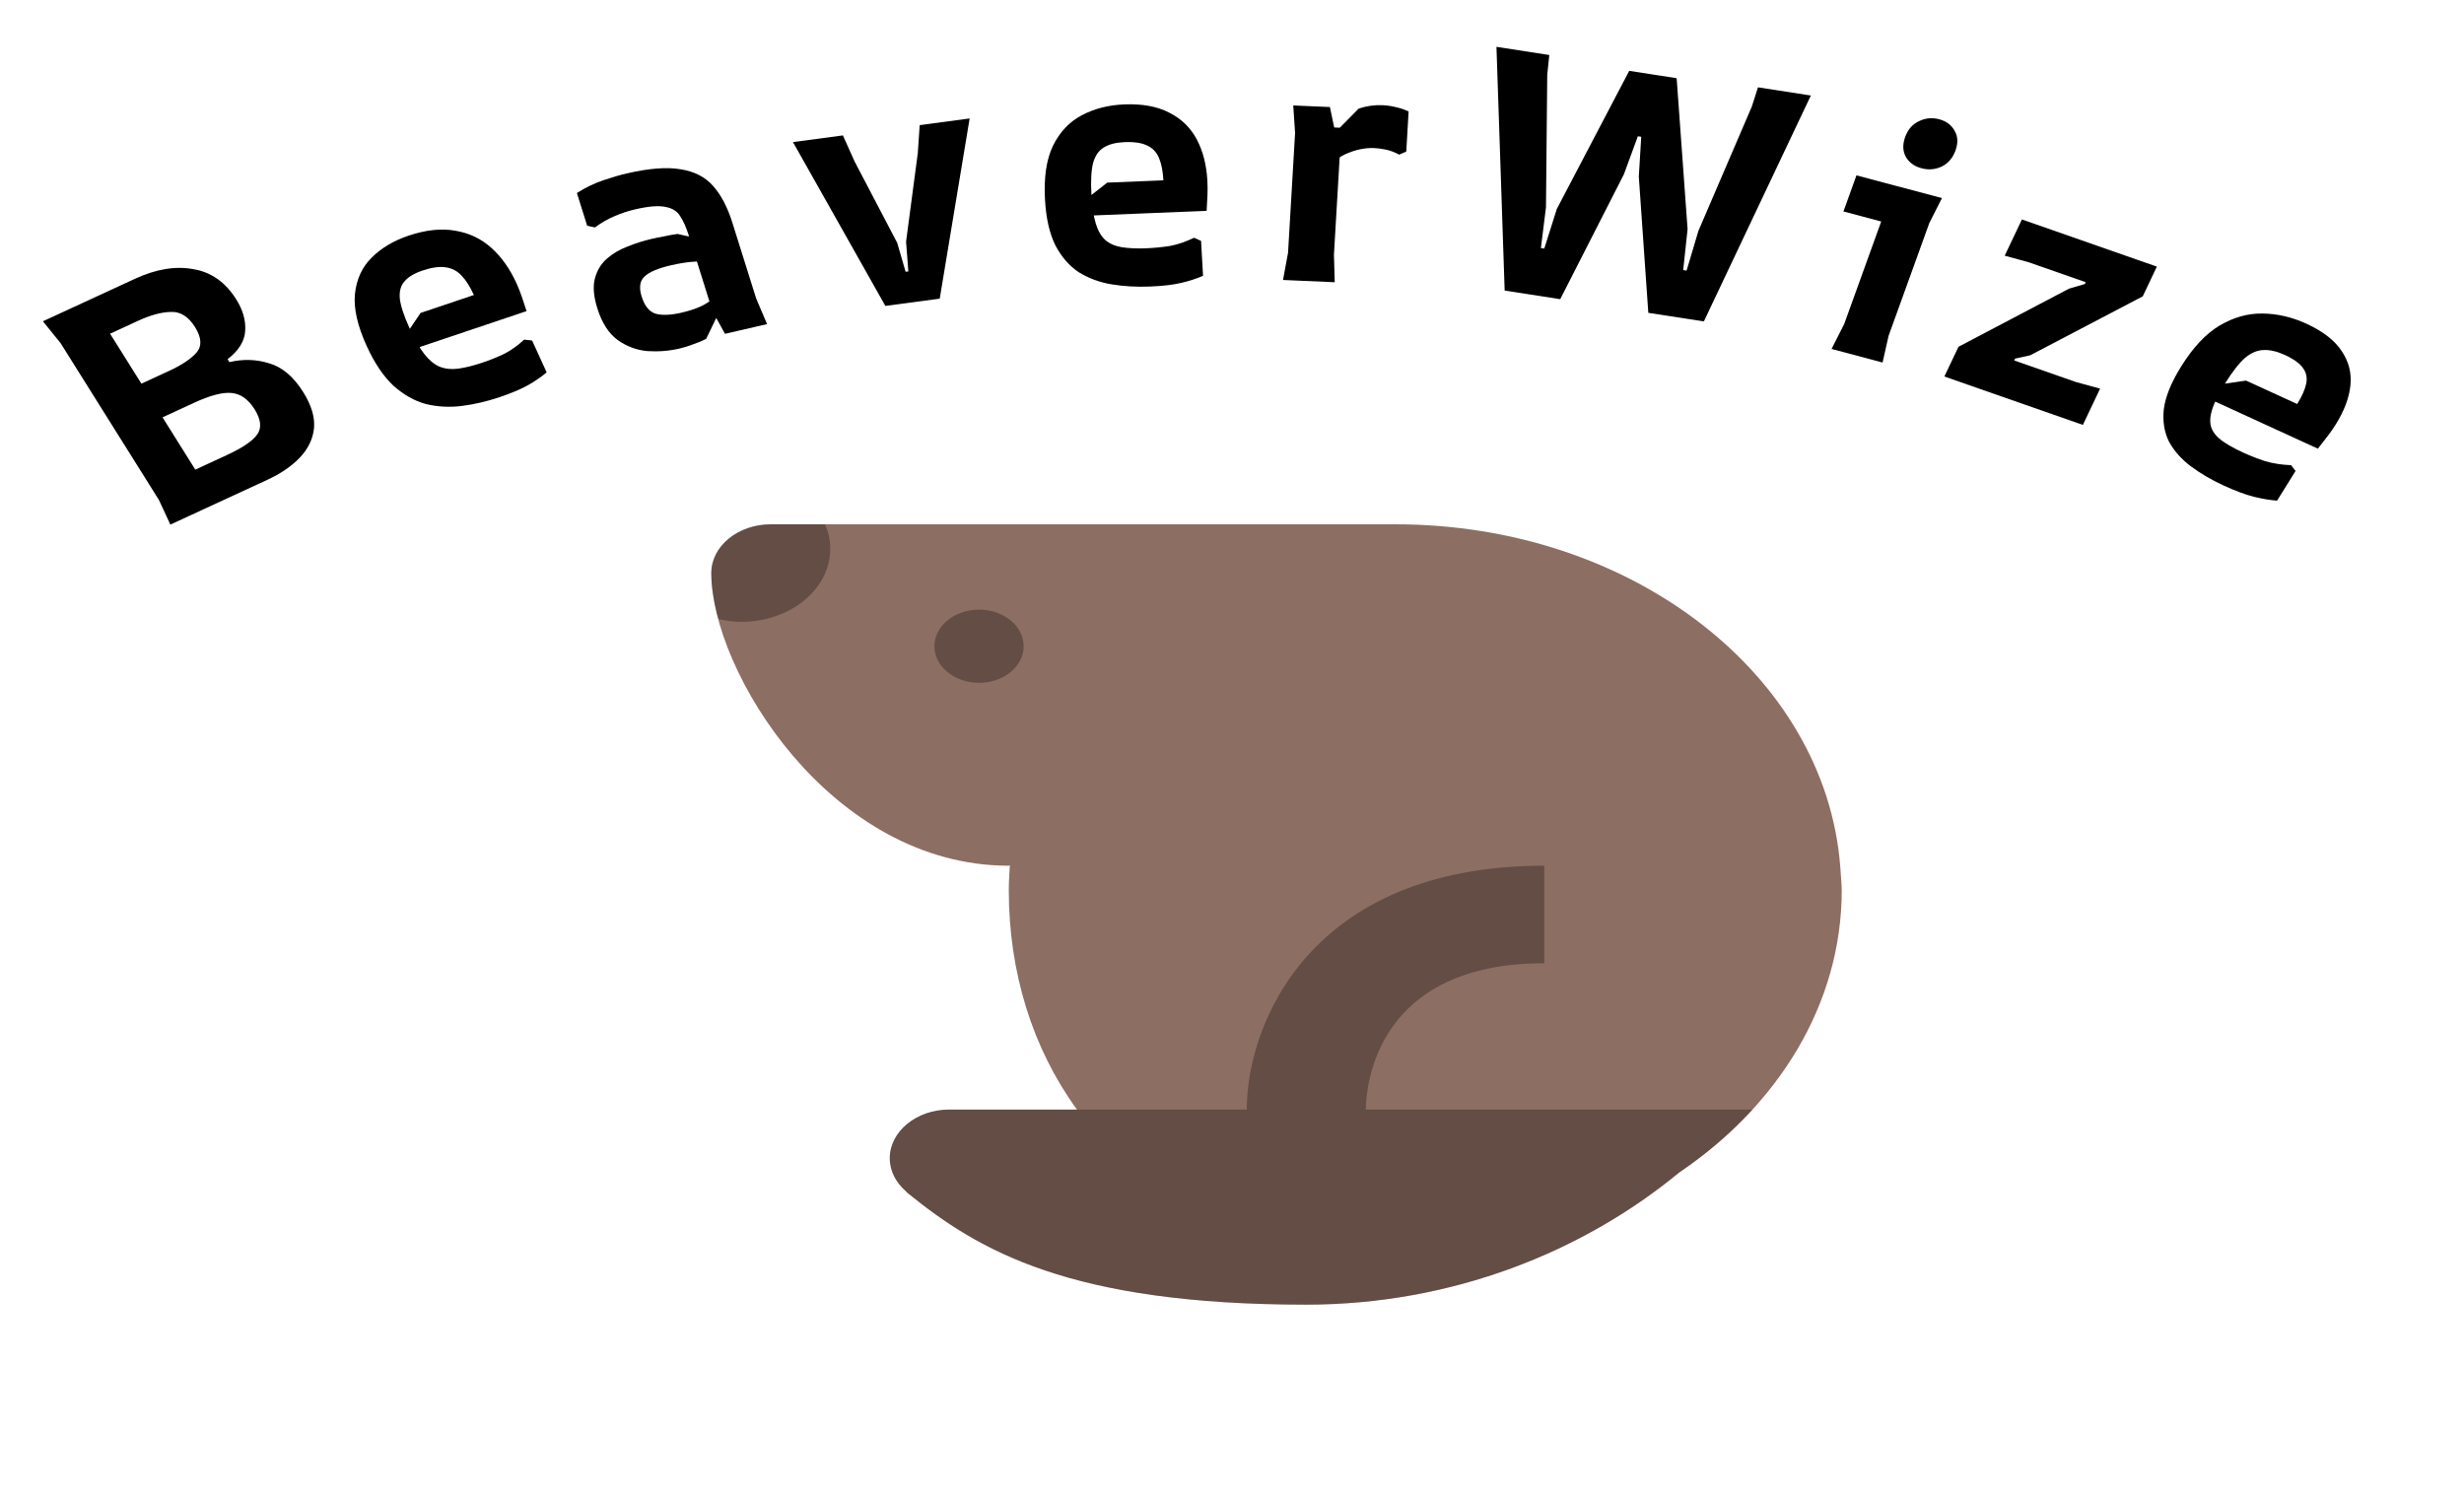 <svg width="115" height="70" viewBox="0 0 115 70" fill="none" xmlns="http://www.w3.org/2000/svg">
<path d="M85.958 41.545C85.958 46.853 83.003 51.595 78.366 54.728C73.879 58.431 67.761 60.894 60.966 60.894C49.945 60.894 45.677 58.374 42.375 55.693C42.359 55.679 42.339 55.666 42.322 55.652C42.314 55.645 42.303 55.638 42.295 55.629L42.297 55.622C41.828 55.215 41.528 54.671 41.528 54.065C41.528 52.809 42.772 51.789 44.305 51.789H50.264C48.19 48.934 47.082 45.394 47.082 41.545C47.082 41.153 47.11 40.771 47.132 40.386L47.082 40.407C38.751 40.407 33.198 31.301 33.198 26.748C33.198 25.491 34.442 24.472 35.975 24.472C35.975 24.472 64.64 24.472 65.131 24.472C76.178 24.472 85.191 31.526 85.888 40.438C85.888 40.438 85.958 41.344 85.958 41.545Z" fill="#8D6E63"/>
<path opacity="0.3" d="M43.611 30.163C43.611 29.22 44.544 28.455 45.694 28.455C46.843 28.455 47.776 29.22 47.776 30.163C47.776 31.105 46.843 31.87 45.694 31.87C44.544 31.87 43.611 31.105 43.611 30.163ZM63.743 51.789C63.763 50.621 64.257 44.959 72.073 44.959V40.407C61.091 40.407 58.189 47.853 58.189 51.789H44.305C42.778 51.789 41.528 52.813 41.528 54.065C41.528 54.678 41.834 55.203 42.306 55.613V55.638C42.306 55.638 42.306 55.638 42.334 55.661L42.361 55.684C45.666 58.368 49.942 60.894 60.966 60.894C67.769 60.894 73.879 58.436 78.374 54.725C79.654 53.86 80.79 52.881 81.793 51.789H63.743ZM35.975 24.472C34.447 24.472 33.198 25.496 33.198 26.748C33.198 27.386 33.309 28.114 33.531 28.888C33.864 28.979 34.225 29.024 34.586 29.024C36.891 29.024 38.751 27.499 38.751 25.61C38.751 25.2 38.668 24.836 38.502 24.472C36.947 24.472 35.975 24.472 35.975 24.472Z" fill="black"/>
<path d="M7.952 24.485L7.417 23.334L2.827 16.014L2.002 14.996L6.302 13.011C7.28 12.559 8.185 12.409 9.017 12.561C9.853 12.699 10.523 13.171 11.027 13.975C11.339 14.472 11.477 14.962 11.443 15.444C11.417 15.922 11.144 16.362 10.623 16.766L10.708 16.902C11.338 16.751 11.955 16.769 12.559 16.956C13.168 17.13 13.698 17.578 14.152 18.301C14.531 18.906 14.7 19.464 14.657 19.973C14.608 20.473 14.394 20.928 14.013 21.337C13.633 21.745 13.118 22.099 12.469 22.399L7.952 24.485ZM9.115 21.92L10.583 21.242C11.328 20.898 11.805 20.573 12.013 20.267C12.221 19.962 12.177 19.574 11.883 19.104C11.588 18.634 11.229 18.38 10.806 18.342C10.393 18.3 9.808 18.454 9.053 18.802L7.586 19.48L9.115 21.92ZM6.6 17.907L7.892 17.311C8.483 17.038 8.91 16.753 9.174 16.456C9.432 16.151 9.408 15.754 9.102 15.266C8.796 14.778 8.423 14.542 7.984 14.559C7.539 14.566 7.021 14.706 6.431 14.979L5.138 15.576L6.6 17.907Z" fill="black"/>
<path d="M17.117 16.155C16.683 15.204 16.5 14.393 16.566 13.722C16.638 13.037 16.895 12.475 17.336 12.036C17.782 11.583 18.36 11.238 19.067 11C19.876 10.728 20.605 10.651 21.253 10.769C21.898 10.877 22.456 11.142 22.929 11.565C23.402 11.988 23.791 12.535 24.097 13.204C24.195 13.418 24.277 13.625 24.346 13.826C24.414 14.027 24.491 14.258 24.576 14.521L18.888 16.433L18.689 15.996L19.629 14.606L22.116 13.77C21.939 13.381 21.749 13.081 21.547 12.869C21.341 12.648 21.096 12.518 20.81 12.479C20.52 12.431 20.157 12.48 19.722 12.627C19.338 12.756 19.059 12.923 18.884 13.127C18.704 13.322 18.63 13.593 18.66 13.941C18.701 14.285 18.854 14.749 19.12 15.331C19.35 15.835 19.579 16.234 19.806 16.527C20.029 16.811 20.264 17.006 20.511 17.113C20.768 17.217 21.057 17.248 21.377 17.208C21.706 17.164 22.084 17.071 22.508 16.928C22.862 16.809 23.202 16.673 23.528 16.518C23.85 16.354 24.162 16.131 24.465 15.851L24.835 15.894L25.513 17.379C25.279 17.581 24.995 17.777 24.662 17.967C24.329 18.157 23.879 18.348 23.313 18.538C22.717 18.739 22.126 18.876 21.541 18.949C20.967 19.019 20.41 18.988 19.872 18.856C19.339 18.71 18.836 18.426 18.363 18.003C17.896 17.567 17.48 16.951 17.117 16.155Z" fill="black"/>
<path d="M33.837 15.581L33.253 14.521L32.137 10.964C32.025 10.608 31.894 10.316 31.745 10.088C31.606 9.859 31.377 9.715 31.058 9.658C30.746 9.588 30.278 9.625 29.655 9.769C29.301 9.851 28.973 9.96 28.67 10.095C28.375 10.218 28.072 10.392 27.764 10.616L27.404 10.536L26.925 9.009C27.334 8.751 27.745 8.552 28.159 8.413C28.572 8.273 28.934 8.168 29.246 8.096C30.296 7.853 31.14 7.789 31.777 7.903C32.422 8.005 32.929 8.27 33.298 8.698C33.663 9.115 33.957 9.68 34.181 10.393L35.293 13.934L35.801 15.127L33.837 15.581ZM31.712 16.269C31.224 16.382 30.723 16.421 30.211 16.387C29.706 16.34 29.245 16.168 28.829 15.871C28.409 15.565 28.092 15.07 27.878 14.388C27.706 13.839 27.667 13.378 27.762 13.007C27.864 12.623 28.051 12.313 28.322 12.075C28.593 11.838 28.913 11.649 29.282 11.509C29.647 11.36 30.017 11.241 30.391 11.155C30.567 11.114 30.761 11.075 30.972 11.037C31.18 10.989 31.396 10.95 31.621 10.919L33.204 11.274L33.52 12.281C33.184 12.206 32.842 12.181 32.494 12.207C32.142 12.223 31.753 12.281 31.327 12.379C30.703 12.523 30.286 12.702 30.074 12.915C29.859 13.117 29.817 13.427 29.948 13.844C30.085 14.282 30.302 14.548 30.6 14.643C30.904 14.726 31.306 14.709 31.805 14.594C32.501 14.433 32.989 14.211 33.268 13.928C33.557 13.643 33.735 13.339 33.802 13.018L34.052 13.55L32.958 15.817C32.756 15.918 32.549 16.004 32.337 16.075C32.128 16.156 31.92 16.221 31.712 16.269Z" fill="black"/>
<path d="M41.322 14.279L37.009 6.632L39.34 6.32L39.886 7.537L41.875 11.335L42.267 12.685L42.394 12.668L42.288 11.28L42.836 7.143L42.924 5.841L45.255 5.529L43.859 13.94L41.322 14.279Z" fill="black"/>
<path d="M48.772 9.315C48.715 8.271 48.839 7.434 49.146 6.802C49.463 6.159 49.907 5.688 50.477 5.387C51.058 5.075 51.722 4.904 52.468 4.873C53.321 4.838 54.028 4.97 54.589 5.267C55.149 5.554 55.573 5.969 55.859 6.512C56.146 7.056 56.309 7.695 56.35 8.43C56.363 8.664 56.365 8.888 56.355 9.102C56.346 9.316 56.333 9.562 56.316 9.84L50.321 10.085L50.295 9.605L51.677 8.524L54.298 8.417C54.275 7.991 54.208 7.647 54.097 7.385C53.986 7.112 53.804 6.916 53.552 6.798C53.299 6.67 52.944 6.615 52.485 6.634C52.08 6.65 51.759 6.733 51.522 6.881C51.284 7.019 51.115 7.261 51.017 7.606C50.929 7.951 50.903 8.444 50.939 9.083C50.969 9.636 51.037 10.087 51.142 10.435C51.246 10.773 51.394 11.028 51.585 11.202C51.787 11.375 52.044 11.487 52.356 11.539C52.68 11.589 53.065 11.606 53.513 11.588C53.886 11.572 54.252 11.536 54.612 11.479C54.972 11.411 55.344 11.283 55.729 11.097L56.057 11.243L56.148 12.873C55.856 13.002 55.52 13.112 55.14 13.202C54.761 13.293 54.273 13.35 53.676 13.374C53.047 13.4 52.447 13.366 51.876 13.271C51.315 13.177 50.808 12.989 50.354 12.709C49.911 12.418 49.546 12 49.26 11.457C48.983 10.902 48.821 10.188 48.772 9.315Z" fill="black"/>
<path d="M59.881 13.068L60.116 11.797L60.444 6.207L60.359 4.922L62.07 4.996L62.27 5.95L62.606 5.964L62.258 11.89L62.295 13.173L59.881 13.068ZM61.642 8.453L61.742 6.76L63.411 5.07C63.771 4.947 64.143 4.894 64.527 4.91C64.74 4.919 64.946 4.95 65.146 5.001C65.347 5.042 65.546 5.109 65.743 5.203L65.634 7.072L65.305 7.218C65.087 7.102 64.878 7.023 64.677 6.982C64.477 6.942 64.297 6.918 64.137 6.911C63.7 6.892 63.245 6.99 62.773 7.204C62.312 7.419 61.935 7.835 61.642 8.453Z" fill="black"/>
<path d="M76.442 6.36L75.791 8.135L72.819 13.964L70.226 13.562L69.843 2.186L72.309 2.568L72.213 3.49L72.154 9.673L71.917 11.577L72.075 11.601L72.66 9.752L76.039 3.307L78.253 3.65L78.763 10.697L78.558 12.605L78.716 12.63L79.269 10.775L81.763 4.97L82.049 4.076L84.516 4.458L79.523 15.002L76.93 14.601L76.487 8.243L76.6 6.385L76.442 6.36Z" fill="black"/>
<path d="M89.68 7.853C89.35 7.765 89.108 7.591 88.953 7.33C88.803 7.059 88.791 6.748 88.917 6.397C89.044 6.046 89.257 5.8 89.556 5.66C89.859 5.509 90.176 5.478 90.505 5.566C90.835 5.653 91.076 5.833 91.226 6.104C91.381 6.365 91.394 6.671 91.268 7.022C91.141 7.373 90.926 7.624 90.623 7.774C90.324 7.915 90.01 7.941 89.68 7.853ZM85.483 16.287L86.072 15.125L87.8 10.339L86.037 9.87L86.645 8.185L90.635 9.245L90.046 10.408L88.144 15.675L87.864 16.921L85.483 16.287Z" fill="black"/>
<path d="M90.748 17.573L91.407 16.185L96.567 13.472L97.303 13.257L97.344 13.171L94.686 12.242L93.564 11.934L94.367 10.243L100.665 12.444L100.007 13.831L94.758 16.581L94.05 16.738L94.008 16.825L96.894 17.833L98.015 18.14L97.213 19.832L90.748 17.573Z" fill="black"/>
<path d="M101.798 17.107C102.35 16.22 102.945 15.584 103.582 15.201C104.235 14.814 104.901 14.625 105.581 14.634C106.276 14.638 106.963 14.796 107.642 15.107C108.417 15.463 108.968 15.89 109.293 16.389C109.624 16.878 109.759 17.411 109.699 17.989C109.639 18.567 109.414 19.168 109.025 19.793C108.901 19.992 108.773 20.177 108.64 20.35C108.508 20.522 108.354 20.719 108.179 20.941L102.725 18.44L102.979 18.033L104.829 17.764L107.214 18.857C107.439 18.495 107.579 18.181 107.633 17.915C107.692 17.639 107.644 17.396 107.489 17.185C107.339 16.965 107.056 16.759 106.639 16.568C106.27 16.399 105.938 16.323 105.642 16.338C105.351 16.344 105.062 16.468 104.775 16.709C104.498 16.954 104.19 17.348 103.852 17.892C103.558 18.363 103.358 18.765 103.249 19.1C103.146 19.425 103.129 19.702 103.198 19.932C103.277 20.166 103.44 20.374 103.687 20.558C103.944 20.745 104.277 20.933 104.684 21.119C105.023 21.275 105.369 21.41 105.721 21.525C106.079 21.631 106.482 21.694 106.931 21.713L107.138 21.983L106.275 23.368C105.942 23.343 105.581 23.282 105.192 23.186C104.804 23.089 104.338 22.916 103.795 22.667C103.223 22.405 102.711 22.106 102.259 21.771C101.817 21.44 101.476 21.057 101.236 20.621C101.012 20.18 100.93 19.672 100.99 19.094C101.066 18.512 101.335 17.849 101.798 17.107Z" fill="black"/>
</svg>
